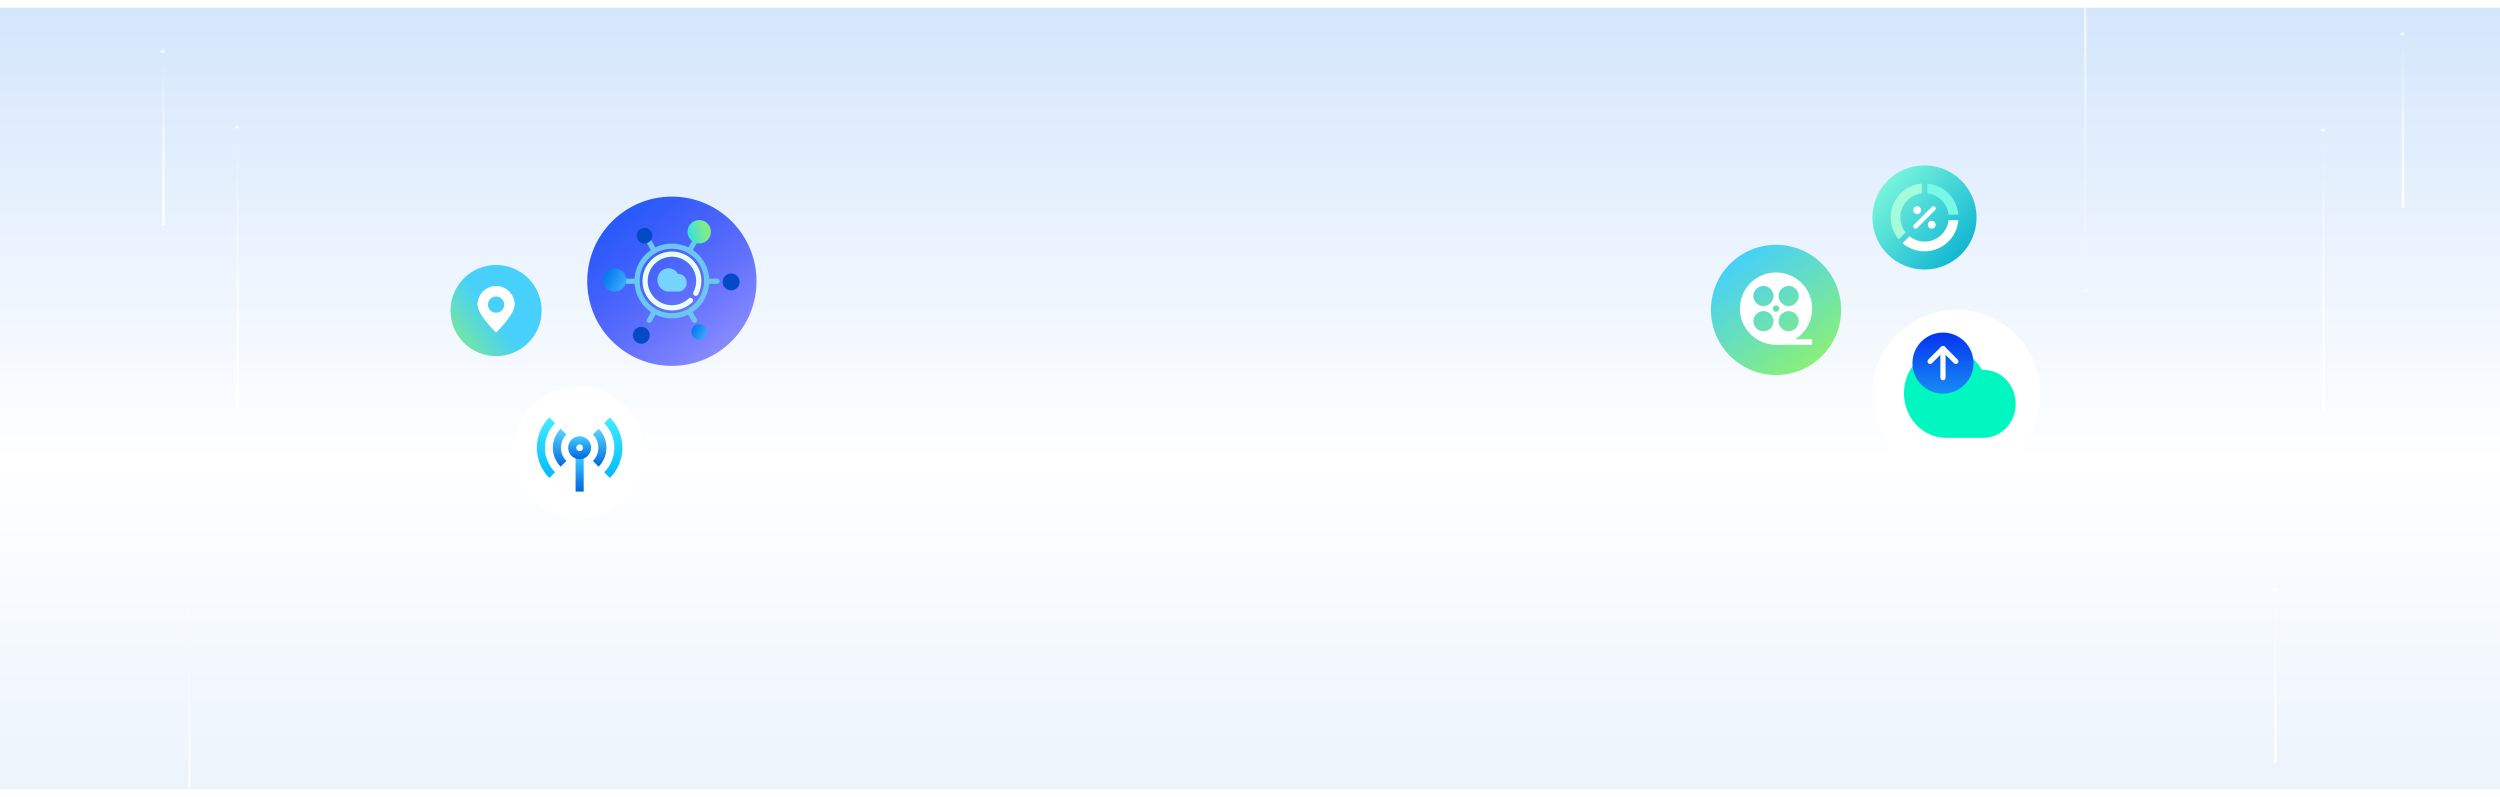 <svg className=""  viewBox="0 0 1920 612" fill="none" xmlns="http://www.w3.org/2000/svg">
<path d="M1920 6H0V606H1920V6Z" fill="url(#paint0_linear_58_2)"/>
<path d="M1920 6H0V606H1920V6Z" fill="url(#paint1_linear_58_2)"/>
<g filter="url(#filter0_d_58_2)">
<path d="M181.5 104.5V314.5H183.5V104.5H181.5Z" fill="url(#paint2_linear_58_2)"/>
</g>
<g filter="url(#filter1_d_58_2)">
<path d="M180.5 95.5V98.5H183.5V95.5H180.5Z" fill="url(#paint3_linear_58_2)"/>
</g>
<g filter="url(#filter2_d_58_2)">
<path d="M1783.5 106.717V316.717H1785.5V106.717H1783.5Z" fill="url(#paint4_linear_58_2)"/>
</g>
<g filter="url(#filter3_d_58_2)">
<path d="M1782.5 97.717V100.717H1785.5V97.717H1782.5Z" fill="url(#paint5_linear_58_2)"/>
</g>
<g opacity="0.62">
<g filter="url(#filter4_d_58_2)">
<path d="M1602.5 216V6H1600.5V216H1602.5Z" fill="url(#paint6_linear_58_2)"/>
</g>
<g filter="url(#filter5_d_58_2)">
<path d="M1603.5 225V222H1600.5V225H1603.5Z" fill="url(#paint7_linear_58_2)"/>
</g>
</g>
<g filter="url(#filter6_d_58_2)">
<path d="M124.5 46.504L124.5 173.221H126.5L126.5 46.504H124.5Z" fill="url(#paint8_linear_58_2)"/>
</g>
<g filter="url(#filter7_d_58_2)">
<path d="M123.5 37.5V40.5H126.5V37.5H123.5Z" fill="url(#paint9_linear_58_2)"/>
</g>
<g filter="url(#filter8_d_58_2)">
<path d="M1746.5 459.504V586.221H1748.5V459.504H1746.5Z" fill="url(#paint10_linear_58_2)"/>
</g>
<g filter="url(#filter9_d_58_2)">
<path d="M1745.5 450.5V453.5H1748.5V450.5H1745.5Z" fill="url(#paint11_linear_58_2)"/>
</g>
<g opacity="0.75">
<g filter="url(#filter10_d_58_2)">
<path d="M144.5 479.287V606.004H146.5V479.287H144.5Z" fill="url(#paint12_linear_58_2)"/>
</g>
<g filter="url(#filter11_d_58_2)">
<path d="M143.5 470.283V473.283H146.5V470.283H143.5Z" fill="url(#paint13_linear_58_2)"/>
</g>
</g>
<g filter="url(#filter12_d_58_2)">
<path d="M1844.5 33.004V159.721H1846.5V33.004H1844.5Z" fill="url(#paint14_linear_58_2)"/>
</g>
<g filter="url(#filter13_d_58_2)">
<path d="M1843.5 24V27H1846.5V24H1843.5Z" fill="url(#paint15_linear_58_2)"/>
</g>
<path d="M415.988 238.5C415.988 219.17 400.318 203.5 380.988 203.5C361.658 203.5 345.988 219.17 345.988 238.5C345.988 257.83 361.658 273.5 380.988 273.5C400.318 273.5 415.988 257.83 415.988 238.5Z" fill="url(#paint16_linear_58_2)"/>
<mask id="mask0_58_2" style="mask-type:luminance" maskUnits="userSpaceOnUse" x="345" y="202" width="71" height="71">
<path d="M416 202.5H345.988V272.512H416V202.5Z" fill="white"/>
</mask>
<g mask="url(#mask0_58_2)">
<path d="M380.994 219.666C379.118 219.666 377.259 220.035 375.526 220.753C373.792 221.471 372.217 222.524 370.89 223.851C369.563 225.178 368.511 226.753 367.792 228.487C367.074 230.22 366.705 232.079 366.705 233.955C366.705 241.847 380.994 255.346 380.994 255.346C380.994 255.346 395.283 241.846 395.283 233.955C395.283 232.079 394.914 230.22 394.196 228.487C393.478 226.753 392.425 225.178 391.098 223.851C389.771 222.524 388.196 221.471 386.462 220.753C384.729 220.035 382.871 219.666 380.994 219.666ZM380.994 240.194C379.76 240.194 378.554 239.828 377.528 239.143C376.502 238.457 375.702 237.483 375.23 236.343C374.758 235.203 374.634 233.948 374.875 232.738C375.116 231.528 375.71 230.416 376.582 229.543C377.455 228.671 378.567 228.077 379.777 227.836C380.987 227.595 382.242 227.719 383.382 228.191C384.522 228.663 385.496 229.463 386.182 230.489C386.867 231.515 387.233 232.721 387.233 233.955C387.233 235.61 386.576 237.197 385.406 238.367C384.236 239.537 382.649 240.194 380.994 240.194Z" fill="white"/>
</g>
<path d="M581 216C581 180.101 551.899 151 516 151C480.101 151 451 180.101 451 216C451 251.899 480.101 281 516 281C551.899 281 581 251.899 581 216Z" fill="url(#paint17_linear_58_2)"/>
<path d="M520.917 210.293C520.817 210.293 520.717 210.293 520.617 210.301C519.897 209.01 518.849 207.932 517.578 207.177C516.308 206.421 514.86 206.015 513.382 206C511.067 206.069 508.875 207.054 507.285 208.738C505.696 210.422 504.84 212.667 504.905 214.982C504.84 217.297 505.696 219.542 507.285 221.226C508.875 222.91 511.067 223.895 513.382 223.964H520.917C522.678 223.912 524.347 223.162 525.557 221.881C526.767 220.599 527.418 218.89 527.369 217.128C527.418 215.366 526.767 213.657 525.557 212.375C524.347 211.094 522.678 210.344 520.917 210.292" fill="#75D5FF"/>
<path d="M515.999 242.531C530.765 242.531 542.736 230.56 542.736 215.794C542.736 201.027 530.765 189.057 515.999 189.057C501.232 189.057 489.262 201.027 489.262 215.794C489.262 230.56 501.232 242.531 515.999 242.531Z" stroke="#6BC7EF" stroke-width="4" stroke-linecap="round" stroke-linejoin="round"/>
<path d="M530.249 230.747C526.499 234.31 521.547 236.334 516.375 236.417C511.203 236.501 506.188 234.638 502.325 231.198C498.462 227.758 496.033 222.992 495.518 217.845C495.004 212.698 496.442 207.545 499.548 203.409C502.655 199.272 507.201 196.454 512.288 195.513C517.374 194.571 522.629 195.575 527.009 198.326C531.39 201.076 534.578 205.372 535.94 210.362C537.302 215.352 536.74 220.672 534.364 225.267" stroke="#E8FFF1" stroke-width="4" stroke-linecap="round" stroke-linejoin="round"/>
<path d="M502.527 192.667L498.652 185.955" stroke="#6BC7EF" stroke-width="4" stroke-linecap="round" stroke-linejoin="round"/>
<path d="M529.471 239.334L533.346 246.046" stroke="#6BC7EF" stroke-width="4" stroke-linecap="round" stroke-linejoin="round"/>
<path d="M489.055 216H481.305" stroke="#6BC7EF" stroke-width="4" stroke-linecap="round" stroke-linejoin="round"/>
<path d="M542.943 216H550.693" stroke="#6BC7EF" stroke-width="4" stroke-linecap="round" stroke-linejoin="round"/>
<path d="M502.527 239.334L498.652 246.046" stroke="#6BC7EF" stroke-width="4" stroke-linecap="round" stroke-linejoin="round"/>
<path d="M529.471 192.667L533.346 185.955" stroke="#6BC7EF" stroke-width="4" stroke-linecap="round" stroke-linejoin="round"/>
<path d="M561.5 223C565.09 223 568 220.09 568 216.5C568 212.91 565.09 210 561.5 210C557.91 210 555 212.91 555 216.5C555 220.09 557.91 223 561.5 223Z" fill="#024AC6"/>
<path d="M492.5 264C496.09 264 499 261.09 499 257.5C499 253.91 496.09 251 492.5 251C488.91 251 486 253.91 486 257.5C486 261.09 488.91 264 492.5 264Z" fill="#024AC6"/>
<path d="M472 224C476.971 224 481 219.971 481 215C481 210.029 476.971 206 472 206C467.029 206 463 210.029 463 215C463 219.971 467.029 224 472 224Z" fill="url(#paint18_linear_58_2)"/>
<path d="M495 187C498.314 187 501 184.314 501 181C501 177.686 498.314 175 495 175C491.686 175 489 177.686 489 181C489 184.314 491.686 187 495 187Z" fill="#024AC6"/>
<path d="M537 261C540.314 261 543 258.314 543 255C543 251.686 540.314 249 537 249C533.686 249 531 251.686 531 255C531 258.314 533.686 261 537 261Z" fill="url(#paint19_linear_58_2)"/>
<path d="M537 187C541.971 187 546 182.971 546 178C546 173.029 541.971 169 537 169C532.029 169 528 173.029 528 178C528 182.971 532.029 187 537 187Z" fill="url(#paint20_linear_58_2)"/>
<g filter="url(#filter14_d_58_2)">
<path d="M494.998 347.5C494.998 319.61 472.388 297 444.498 297C416.608 297 393.998 319.61 393.998 347.5C393.998 375.39 416.608 398 444.498 398C472.388 398 494.998 375.39 494.998 347.5Z" fill="white"/>
</g>
<path d="M448.27 350.068H442.047V377.543H448.27V350.068Z" fill="url(#paint21_linear_58_2)"/>
<path d="M445.16 352.661C443.417 352.662 441.712 352.145 440.263 351.177C438.813 350.209 437.683 348.832 437.016 347.222C436.349 345.612 436.174 343.84 436.514 342.13C436.854 340.42 437.693 338.85 438.925 337.617C440.158 336.384 441.728 335.545 443.438 335.205C445.147 334.864 446.919 335.039 448.53 335.706C450.14 336.373 451.517 337.502 452.485 338.952C453.454 340.401 453.971 342.105 453.971 343.848C453.968 346.185 453.039 348.425 451.387 350.077C449.734 351.729 447.494 352.659 445.158 352.661M445.158 341.261C444.645 341.261 444.144 341.413 443.719 341.698C443.293 341.983 442.961 342.388 442.765 342.861C442.569 343.335 442.518 343.856 442.618 344.358C442.718 344.861 442.965 345.322 443.327 345.685C443.689 346.047 444.151 346.294 444.654 346.393C445.156 346.493 445.677 346.442 446.15 346.246C446.624 346.05 447.028 345.718 447.313 345.292C447.598 344.865 447.75 344.365 447.75 343.852C447.75 343.165 447.478 342.505 446.992 342.018C446.506 341.531 445.847 341.257 445.16 341.256" fill="url(#paint22_linear_58_2)"/>
<path d="M459.721 358.412L455.321 354.012C456.656 352.677 457.715 351.092 458.438 349.348C459.16 347.604 459.532 345.735 459.532 343.847C459.532 341.959 459.16 340.089 458.438 338.345C457.715 336.601 456.656 335.016 455.321 333.681L459.721 329.281C461.634 331.194 463.152 333.464 464.187 335.963C465.223 338.462 465.755 341.141 465.755 343.846C465.755 346.551 465.223 349.229 464.187 351.728C463.152 354.227 461.634 356.498 459.721 358.41" fill="url(#paint23_linear_58_2)"/>
<path d="M430.595 358.412C426.738 354.546 424.572 349.308 424.572 343.848C424.572 338.387 426.738 333.149 430.595 329.283L434.995 333.683C432.303 336.381 430.791 340.037 430.791 343.849C430.791 347.66 432.303 351.316 434.995 354.014L430.595 358.412Z" fill="url(#paint24_linear_58_2)"/>
<path d="M468.402 367.088L464.002 362.688C468.992 357.686 471.794 350.91 471.794 343.845C471.794 336.78 468.992 330.003 464.002 325.002L468.402 320.602C474.556 326.77 478.013 335.129 478.013 343.843C478.013 352.557 474.556 360.915 468.402 367.084" fill="url(#paint25_linear_58_2)"/>
<path d="M421.917 367.087C418.865 364.036 416.444 360.412 414.792 356.425C413.14 352.437 412.289 348.163 412.289 343.847C412.289 339.53 413.139 335.256 414.791 331.268C416.443 327.281 418.864 323.657 421.916 320.605L426.316 325.005C423.842 327.48 421.879 330.418 420.54 333.651C419.201 336.884 418.511 340.349 418.511 343.848C418.511 347.348 419.201 350.813 420.54 354.046C421.879 357.279 423.842 360.217 426.316 362.691L421.917 367.087Z" fill="url(#paint26_linear_58_2)"/>
<path d="M1414 238C1414 210.386 1391.61 188 1364 188C1336.39 188 1314 210.386 1314 238C1314 265.614 1336.39 288 1364 288C1391.61 288 1414 265.614 1414 238Z" fill="url(#paint27_linear_58_2)"/>
<path d="M1391.75 237.001C1391.75 231.577 1390.16 226.272 1387.18 221.742C1384.2 217.212 1379.95 213.654 1374.97 211.51C1369.99 209.365 1364.49 208.727 1359.15 209.675C1353.81 210.623 1348.86 213.115 1344.92 216.842C1340.99 220.57 1338.22 225.371 1336.98 230.651C1335.74 235.93 1336.08 241.458 1337.94 246.55C1339.81 251.643 1343.13 256.076 1347.49 259.303C1351.85 262.53 1357.06 264.409 1362.47 264.708V264.75H1391.75V260.574H1378.62C1382.63 258.086 1385.95 254.615 1388.24 250.49C1390.54 246.365 1391.75 241.722 1391.75 237.001ZM1368.21 221.868C1369.48 220.605 1371.14 219.819 1372.92 219.644C1374.69 219.469 1376.48 219.916 1377.96 220.909C1379.45 221.901 1380.54 223.378 1381.06 225.087C1381.58 226.797 1381.49 228.633 1380.81 230.283C1380.12 231.933 1378.89 233.296 1377.31 234.138C1375.74 234.98 1373.92 235.249 1372.17 234.901C1370.41 234.552 1368.84 233.607 1367.7 232.226C1366.57 230.845 1365.95 229.114 1365.95 227.328C1365.95 226.313 1366.15 225.308 1366.54 224.371C1366.92 223.434 1367.49 222.583 1368.21 221.868ZM1348.87 221.868C1350.13 220.604 1351.79 219.817 1353.57 219.642C1355.35 219.466 1357.14 219.913 1358.62 220.905C1360.11 221.898 1361.2 223.375 1361.72 225.085C1362.24 226.795 1362.15 228.632 1361.47 230.284C1360.78 231.935 1359.55 233.298 1357.97 234.14C1356.4 234.983 1354.58 235.253 1352.82 234.904C1351.07 234.555 1349.49 233.61 1348.36 232.228C1347.23 230.847 1346.61 229.115 1346.61 227.328C1346.6 226.314 1346.8 225.309 1347.19 224.371C1347.58 223.434 1348.15 222.583 1348.87 221.868ZM1359.79 252.135C1358.71 253.215 1357.33 253.95 1355.84 254.248C1354.34 254.546 1352.78 254.393 1351.37 253.809C1349.96 253.224 1348.76 252.234 1347.91 250.965C1347.06 249.695 1346.61 248.202 1346.61 246.674C1346.61 245.147 1347.06 243.654 1347.91 242.384C1348.76 241.115 1349.96 240.125 1351.37 239.54C1352.78 238.956 1354.34 238.803 1355.84 239.101C1357.33 239.399 1358.71 240.134 1359.79 241.214C1360.51 241.927 1361.09 242.778 1361.48 243.715C1361.87 244.652 1362.07 245.658 1362.07 246.674C1362.07 247.691 1361.87 248.697 1361.48 249.634C1361.09 250.571 1360.51 251.421 1359.79 252.135ZM1364 239.483C1363.51 239.483 1363.03 239.337 1362.62 239.064C1362.21 238.791 1361.9 238.404 1361.71 237.95C1361.52 237.497 1361.47 236.998 1361.57 236.516C1361.66 236.035 1361.9 235.593 1362.25 235.246C1362.59 234.899 1363.04 234.662 1363.52 234.567C1364 234.471 1364.5 234.52 1364.95 234.708C1365.41 234.896 1365.79 235.214 1366.07 235.622C1366.34 236.03 1366.48 236.51 1366.48 237.001C1366.48 237.659 1366.22 238.291 1365.76 238.756C1365.29 239.222 1364.66 239.483 1364 239.483ZM1368.21 252.135C1366.95 250.872 1366.16 249.209 1365.99 247.431C1365.81 245.653 1366.26 243.87 1367.25 242.384C1368.25 240.899 1369.72 239.804 1371.43 239.285C1373.14 238.767 1374.98 238.857 1376.63 239.541C1378.28 240.225 1379.64 241.46 1380.49 243.035C1381.33 244.611 1381.6 246.43 1381.25 248.182C1380.9 249.934 1379.95 251.511 1378.57 252.644C1377.19 253.778 1375.46 254.397 1373.67 254.397C1371.63 254.396 1369.66 253.582 1368.21 252.135Z" fill="white"/>
<path d="M1518 167C1518 144.909 1500.09 127 1478 127C1455.91 127 1438 144.909 1438 167C1438 189.091 1455.91 207 1478 207C1500.09 207 1518 189.091 1518 167Z" fill="url(#paint28_linear_58_2)"/>
<path d="M1480.14 148.471C1484.32 148.951 1488.22 150.832 1491.19 153.808C1494.17 156.784 1496.05 160.68 1496.53 164.861H1504C1503.5 158.701 1500.82 152.921 1496.45 148.551C1492.08 144.181 1486.3 141.505 1480.14 141V148.471Z" fill="#78F8E6"/>
<path d="M1463.5 178.537C1461.43 175.94 1460.09 172.835 1459.62 169.544C1459.16 166.254 1459.58 162.899 1460.85 159.828C1462.12 156.758 1464.2 154.085 1466.85 152.087C1469.51 150.089 1472.65 148.84 1475.95 148.47V141C1471.17 141.381 1466.59 143.075 1462.71 145.895C1458.84 148.715 1455.81 152.552 1453.98 156.981C1452.15 161.411 1451.57 166.262 1452.32 170.998C1453.07 175.734 1455.11 180.171 1458.22 183.819L1463.5 178.537Z" fill="#A5FCDB"/>
<path d="M1496.53 169.047C1496.16 172.349 1494.91 175.491 1492.91 178.146C1490.91 180.801 1488.24 182.872 1485.17 184.143C1482.1 185.415 1478.75 185.839 1475.46 185.374C1472.17 184.908 1469.06 183.569 1466.46 181.496L1461.18 186.779C1464.83 189.89 1469.27 191.932 1474 192.681C1478.74 193.429 1483.59 192.854 1488.02 191.02C1492.45 189.185 1496.29 186.162 1499.11 182.285C1501.93 178.408 1503.62 173.826 1504 169.047H1496.53Z" fill="white"/>
<path d="M1486.14 158.861C1486.31 159.023 1486.43 159.215 1486.52 159.426C1486.61 159.638 1486.65 159.865 1486.65 160.094C1486.65 160.323 1486.61 160.55 1486.52 160.761C1486.43 160.973 1486.31 161.165 1486.14 161.327L1472.33 175.143C1472 175.47 1471.56 175.653 1471.09 175.653C1470.63 175.653 1470.19 175.469 1469.86 175.142C1469.53 174.815 1469.35 174.371 1469.35 173.909C1469.35 173.446 1469.53 173.003 1469.86 172.676L1483.67 158.861C1483.84 158.699 1484.03 158.57 1484.24 158.482C1484.45 158.395 1484.68 158.35 1484.91 158.35C1485.14 158.35 1485.36 158.395 1485.57 158.482C1485.79 158.57 1485.98 158.699 1486.14 158.861" fill="white"/>
<path d="M1474.55 159.271C1474.12 158.848 1473.58 158.56 1473 158.443C1472.41 158.326 1471.8 158.386 1471.25 158.615C1470.7 158.844 1470.23 159.231 1469.89 159.729C1469.56 160.226 1469.38 160.811 1469.38 161.409C1469.38 162.007 1469.56 162.592 1469.89 163.089C1470.23 163.586 1470.7 163.974 1471.25 164.203C1471.8 164.432 1472.41 164.491 1473 164.375C1473.58 164.258 1474.12 163.97 1474.55 163.547C1475.11 162.98 1475.43 162.211 1475.43 161.409C1475.43 160.607 1475.11 159.838 1474.55 159.271Z" fill="white"/>
<path d="M1485.73 170.453C1485.31 170.031 1484.77 169.743 1484.18 169.626C1483.6 169.51 1482.99 169.57 1482.44 169.799C1481.88 170.027 1481.41 170.415 1481.08 170.912C1480.75 171.409 1480.57 171.994 1480.57 172.591C1480.57 173.189 1480.75 173.774 1481.08 174.271C1481.41 174.768 1481.88 175.155 1482.44 175.384C1482.99 175.613 1483.6 175.673 1484.18 175.556C1484.77 175.44 1485.31 175.152 1485.73 174.729C1486.3 174.162 1486.61 173.393 1486.61 172.591C1486.61 171.789 1486.3 171.02 1485.73 170.453Z" fill="white"/>
<g filter="url(#filter15_d_58_2)">
<path d="M1567 302.5C1567 266.878 1538.12 238 1502.5 238C1466.87 238 1438 266.878 1438 302.5C1438 338.122 1466.87 367 1502.5 367C1538.12 367 1567 338.122 1567 302.5Z" fill="white"/>
</g>
<path d="M1523.39 284.078C1523 284.078 1522.62 284.091 1522.24 284.109C1516.56 274.263 1506.31 267.691 1494.62 267.691C1476.75 267.691 1462.26 283.045 1462.26 301.982C1462.26 320.919 1476.75 336.273 1494.62 336.273H1523.39C1536.99 336.273 1548.02 324.589 1548.02 310.173C1548.02 295.757 1536.99 284.073 1523.39 284.073" fill="#00F7C0"/>
<path d="M1492.2 302.31C1505.15 302.31 1515.65 291.812 1515.65 278.861C1515.65 265.911 1505.15 255.412 1492.2 255.412C1479.25 255.412 1468.75 265.911 1468.75 278.861C1468.75 291.812 1479.25 302.31 1492.2 302.31Z" fill="url(#paint29_linear_58_2)"/>
<path d="M1482.34 277.555L1492.2 267.691" stroke="white" stroke-width="4" stroke-linecap="round"/>
<path d="M1502.07 277.555L1492.2 267.691" stroke="white" stroke-width="4" stroke-linecap="round"/>
<path d="M1492.2 290.021V270.58" stroke="white" stroke-width="4" stroke-linecap="round"/>
<defs>
<filter id="filter0_d_58_2" x="175.5" y="98.5" width="14" height="222" filterUnits="userSpaceOnUse" color-interpolation-filters="sRGB">
<feFlood flood-opacity="0" result="BackgroundImageFix"/>
<feColorMatrix in="SourceAlpha" type="matrix" values="0 0 0 0 0 0 0 0 0 0 0 0 0 0 0 0 0 0 127 0" result="hardAlpha"/>
<feOffset/>
<feGaussianBlur stdDeviation="3"/>
<feColorMatrix type="matrix" values="0 0 0 0 1 0 0 0 0 1 0 0 0 0 1 0 0 0 1 0"/>
<feBlend mode="normal" in2="BackgroundImageFix" result="effect1_dropShadow_58_2"/>
<feBlend mode="normal" in="SourceGraphic" in2="effect1_dropShadow_58_2" result="shape"/>
</filter>
<filter id="filter1_d_58_2" x="160.5" y="75.5" width="43" height="43" filterUnits="userSpaceOnUse" color-interpolation-filters="sRGB">
<feFlood flood-opacity="0" result="BackgroundImageFix"/>
<feColorMatrix in="SourceAlpha" type="matrix" values="0 0 0 0 0 0 0 0 0 0 0 0 0 0 0 0 0 0 127 0" result="hardAlpha"/>
<feOffset/>
<feGaussianBlur stdDeviation="10"/>
<feColorMatrix type="matrix" values="0 0 0 0 1 0 0 0 0 1 0 0 0 0 1 0 0 0 1 0"/>
<feBlend mode="normal" in2="BackgroundImageFix" result="effect1_dropShadow_58_2"/>
<feBlend mode="normal" in="SourceGraphic" in2="effect1_dropShadow_58_2" result="shape"/>
</filter>
<filter id="filter2_d_58_2" x="1777.5" y="100.717" width="14" height="222" filterUnits="userSpaceOnUse" color-interpolation-filters="sRGB">
<feFlood flood-opacity="0" result="BackgroundImageFix"/>
<feColorMatrix in="SourceAlpha" type="matrix" values="0 0 0 0 0 0 0 0 0 0 0 0 0 0 0 0 0 0 127 0" result="hardAlpha"/>
<feOffset/>
<feGaussianBlur stdDeviation="3"/>
<feColorMatrix type="matrix" values="0 0 0 0 1 0 0 0 0 1 0 0 0 0 1 0 0 0 1 0"/>
<feBlend mode="normal" in2="BackgroundImageFix" result="effect1_dropShadow_58_2"/>
<feBlend mode="normal" in="SourceGraphic" in2="effect1_dropShadow_58_2" result="shape"/>
</filter>
<filter id="filter3_d_58_2" x="1762.5" y="77.717" width="43" height="43" filterUnits="userSpaceOnUse" color-interpolation-filters="sRGB">
<feFlood flood-opacity="0" result="BackgroundImageFix"/>
<feColorMatrix in="SourceAlpha" type="matrix" values="0 0 0 0 0 0 0 0 0 0 0 0 0 0 0 0 0 0 127 0" result="hardAlpha"/>
<feOffset/>
<feGaussianBlur stdDeviation="10"/>
<feColorMatrix type="matrix" values="0 0 0 0 1 0 0 0 0 1 0 0 0 0 1 0 0 0 1 0"/>
<feBlend mode="normal" in2="BackgroundImageFix" result="effect1_dropShadow_58_2"/>
<feBlend mode="normal" in="SourceGraphic" in2="effect1_dropShadow_58_2" result="shape"/>
</filter>
<filter id="filter4_d_58_2" x="1594.5" y="0" width="14" height="222" filterUnits="userSpaceOnUse" color-interpolation-filters="sRGB">
<feFlood flood-opacity="0" result="BackgroundImageFix"/>
<feColorMatrix in="SourceAlpha" type="matrix" values="0 0 0 0 0 0 0 0 0 0 0 0 0 0 0 0 0 0 127 0" result="hardAlpha"/>
<feOffset/>
<feGaussianBlur stdDeviation="3"/>
<feColorMatrix type="matrix" values="0 0 0 0 1 0 0 0 0 1 0 0 0 0 1 0 0 0 1 0"/>
<feBlend mode="normal" in2="BackgroundImageFix" result="effect1_dropShadow_58_2"/>
<feBlend mode="normal" in="SourceGraphic" in2="effect1_dropShadow_58_2" result="shape"/>
</filter>
<filter id="filter5_d_58_2" x="1580.5" y="202" width="43" height="43" filterUnits="userSpaceOnUse" color-interpolation-filters="sRGB">
<feFlood flood-opacity="0" result="BackgroundImageFix"/>
<feColorMatrix in="SourceAlpha" type="matrix" values="0 0 0 0 0 0 0 0 0 0 0 0 0 0 0 0 0 0 127 0" result="hardAlpha"/>
<feOffset/>
<feGaussianBlur stdDeviation="10"/>
<feColorMatrix type="matrix" values="0 0 0 0 1 0 0 0 0 1 0 0 0 0 1 0 0 0 1 0"/>
<feBlend mode="normal" in2="BackgroundImageFix" result="effect1_dropShadow_58_2"/>
<feBlend mode="normal" in="SourceGraphic" in2="effect1_dropShadow_58_2" result="shape"/>
</filter>
<filter id="filter6_d_58_2" x="118.5" y="40.504" width="14" height="138.717" filterUnits="userSpaceOnUse" color-interpolation-filters="sRGB">
<feFlood flood-opacity="0" result="BackgroundImageFix"/>
<feColorMatrix in="SourceAlpha" type="matrix" values="0 0 0 0 0 0 0 0 0 0 0 0 0 0 0 0 0 0 127 0" result="hardAlpha"/>
<feOffset/>
<feGaussianBlur stdDeviation="3"/>
<feColorMatrix type="matrix" values="0 0 0 0 1 0 0 0 0 1 0 0 0 0 1 0 0 0 1 0"/>
<feBlend mode="normal" in2="BackgroundImageFix" result="effect1_dropShadow_58_2"/>
<feBlend mode="normal" in="SourceGraphic" in2="effect1_dropShadow_58_2" result="shape"/>
</filter>
<filter id="filter7_d_58_2" x="103.5" y="17.5" width="43" height="43" filterUnits="userSpaceOnUse" color-interpolation-filters="sRGB">
<feFlood flood-opacity="0" result="BackgroundImageFix"/>
<feColorMatrix in="SourceAlpha" type="matrix" values="0 0 0 0 0 0 0 0 0 0 0 0 0 0 0 0 0 0 127 0" result="hardAlpha"/>
<feOffset/>
<feGaussianBlur stdDeviation="10"/>
<feColorMatrix type="matrix" values="0 0 0 0 1 0 0 0 0 1 0 0 0 0 1 0 0 0 1 0"/>
<feBlend mode="normal" in2="BackgroundImageFix" result="effect1_dropShadow_58_2"/>
<feBlend mode="normal" in="SourceGraphic" in2="effect1_dropShadow_58_2" result="shape"/>
</filter>
<filter id="filter8_d_58_2" x="1740.5" y="453.504" width="14" height="138.717" filterUnits="userSpaceOnUse" color-interpolation-filters="sRGB">
<feFlood flood-opacity="0" result="BackgroundImageFix"/>
<feColorMatrix in="SourceAlpha" type="matrix" values="0 0 0 0 0 0 0 0 0 0 0 0 0 0 0 0 0 0 127 0" result="hardAlpha"/>
<feOffset/>
<feGaussianBlur stdDeviation="3"/>
<feColorMatrix type="matrix" values="0 0 0 0 1 0 0 0 0 1 0 0 0 0 1 0 0 0 1 0"/>
<feBlend mode="normal" in2="BackgroundImageFix" result="effect1_dropShadow_58_2"/>
<feBlend mode="normal" in="SourceGraphic" in2="effect1_dropShadow_58_2" result="shape"/>
</filter>
<filter id="filter9_d_58_2" x="1725.5" y="430.5" width="43" height="43" filterUnits="userSpaceOnUse" color-interpolation-filters="sRGB">
<feFlood flood-opacity="0" result="BackgroundImageFix"/>
<feColorMatrix in="SourceAlpha" type="matrix" values="0 0 0 0 0 0 0 0 0 0 0 0 0 0 0 0 0 0 127 0" result="hardAlpha"/>
<feOffset/>
<feGaussianBlur stdDeviation="10"/>
<feColorMatrix type="matrix" values="0 0 0 0 1 0 0 0 0 1 0 0 0 0 1 0 0 0 1 0"/>
<feBlend mode="normal" in2="BackgroundImageFix" result="effect1_dropShadow_58_2"/>
<feBlend mode="normal" in="SourceGraphic" in2="effect1_dropShadow_58_2" result="shape"/>
</filter>
<filter id="filter10_d_58_2" x="138.5" y="473.287" width="14" height="138.717" filterUnits="userSpaceOnUse" color-interpolation-filters="sRGB">
<feFlood flood-opacity="0" result="BackgroundImageFix"/>
<feColorMatrix in="SourceAlpha" type="matrix" values="0 0 0 0 0 0 0 0 0 0 0 0 0 0 0 0 0 0 127 0" result="hardAlpha"/>
<feOffset/>
<feGaussianBlur stdDeviation="3"/>
<feColorMatrix type="matrix" values="0 0 0 0 1 0 0 0 0 1 0 0 0 0 1 0 0 0 1 0"/>
<feBlend mode="normal" in2="BackgroundImageFix" result="effect1_dropShadow_58_2"/>
<feBlend mode="normal" in="SourceGraphic" in2="effect1_dropShadow_58_2" result="shape"/>
</filter>
<filter id="filter11_d_58_2" x="123.5" y="450.283" width="43" height="43" filterUnits="userSpaceOnUse" color-interpolation-filters="sRGB">
<feFlood flood-opacity="0" result="BackgroundImageFix"/>
<feColorMatrix in="SourceAlpha" type="matrix" values="0 0 0 0 0 0 0 0 0 0 0 0 0 0 0 0 0 0 127 0" result="hardAlpha"/>
<feOffset/>
<feGaussianBlur stdDeviation="10"/>
<feColorMatrix type="matrix" values="0 0 0 0 1 0 0 0 0 1 0 0 0 0 1 0 0 0 1 0"/>
<feBlend mode="normal" in2="BackgroundImageFix" result="effect1_dropShadow_58_2"/>
<feBlend mode="normal" in="SourceGraphic" in2="effect1_dropShadow_58_2" result="shape"/>
</filter>
<filter id="filter12_d_58_2" x="1838.5" y="27.004" width="14" height="138.717" filterUnits="userSpaceOnUse" color-interpolation-filters="sRGB">
<feFlood flood-opacity="0" result="BackgroundImageFix"/>
<feColorMatrix in="SourceAlpha" type="matrix" values="0 0 0 0 0 0 0 0 0 0 0 0 0 0 0 0 0 0 127 0" result="hardAlpha"/>
<feOffset/>
<feGaussianBlur stdDeviation="3"/>
<feColorMatrix type="matrix" values="0 0 0 0 1 0 0 0 0 1 0 0 0 0 1 0 0 0 1 0"/>
<feBlend mode="normal" in2="BackgroundImageFix" result="effect1_dropShadow_58_2"/>
<feBlend mode="normal" in="SourceGraphic" in2="effect1_dropShadow_58_2" result="shape"/>
</filter>
<filter id="filter13_d_58_2" x="1823.5" y="4" width="43" height="43" filterUnits="userSpaceOnUse" color-interpolation-filters="sRGB">
<feFlood flood-opacity="0" result="BackgroundImageFix"/>
<feColorMatrix in="SourceAlpha" type="matrix" values="0 0 0 0 0 0 0 0 0 0 0 0 0 0 0 0 0 0 127 0" result="hardAlpha"/>
<feOffset/>
<feGaussianBlur stdDeviation="10"/>
<feColorMatrix type="matrix" values="0 0 0 0 1 0 0 0 0 1 0 0 0 0 1 0 0 0 1 0"/>
<feBlend mode="normal" in2="BackgroundImageFix" result="effect1_dropShadow_58_2"/>
<feBlend mode="normal" in="SourceGraphic" in2="effect1_dropShadow_58_2" result="shape"/>
</filter>
<filter id="filter14_d_58_2" x="373.998" y="277" width="141" height="141" filterUnits="userSpaceOnUse" color-interpolation-filters="sRGB">
<feFlood flood-opacity="0" result="BackgroundImageFix"/>
<feColorMatrix in="SourceAlpha" type="matrix" values="0 0 0 0 0 0 0 0 0 0 0 0 0 0 0 0 0 0 127 0" result="hardAlpha"/>
<feOffset/>
<feGaussianBlur stdDeviation="10"/>
<feColorMatrix type="matrix" values="0 0 0 0 0.8 0 0 0 0 0.894 0 0 0 0 0.973 0 0 0 0.702 0"/>
<feBlend mode="normal" in2="BackgroundImageFix" result="effect1_dropShadow_58_2"/>
<feBlend mode="normal" in="SourceGraphic" in2="effect1_dropShadow_58_2" result="shape"/>
</filter>
<filter id="filter15_d_58_2" x="1418" y="218" width="169" height="169" filterUnits="userSpaceOnUse" color-interpolation-filters="sRGB">
<feFlood flood-opacity="0" result="BackgroundImageFix"/>
<feColorMatrix in="SourceAlpha" type="matrix" values="0 0 0 0 0 0 0 0 0 0 0 0 0 0 0 0 0 0 127 0" result="hardAlpha"/>
<feOffset/>
<feGaussianBlur stdDeviation="10"/>
<feColorMatrix type="matrix" values="0 0 0 0 0.604 0 0 0 0 0.737 0 0 0 0 0.851 0 0 0 0.702 0"/>
<feBlend mode="normal" in2="BackgroundImageFix" result="effect1_dropShadow_58_2"/>
<feBlend mode="normal" in="SourceGraphic" in2="effect1_dropShadow_58_2" result="shape"/>
</filter>
<linearGradient id="paint0_linear_58_2" x1="840.96" y1="144.6" x2="840.585" y2="636.603" gradientUnits="userSpaceOnUse">
<stop stop-color="#E7F0FB"/>
<stop offset="0.674" stop-color="white"/>
<stop offset="1" stop-color="#E9F2FC"/>
</linearGradient>
<linearGradient id="paint1_linear_58_2" x1="837.12" y1="6" x2="837.12" y2="636.6" gradientUnits="userSpaceOnUse">
<stop stop-color="#D4E6FC"/>
<stop offset="0.553" stop-color="white"/>
<stop offset="1" stop-color="#E9F2FC"/>
</linearGradient>
<linearGradient id="paint2_linear_58_2" x1="183.5" y1="105.55" x2="183.5" y2="312.61" gradientUnits="userSpaceOnUse">
<stop stop-color="white" stop-opacity="0"/>
<stop offset="1" stop-color="white"/>
</linearGradient>
<linearGradient id="paint3_linear_58_2" x1="183.5" y1="95.515" x2="183.5" y2="98.473" gradientUnits="userSpaceOnUse">
<stop stop-color="white" stop-opacity="0"/>
<stop offset="1" stop-color="white"/>
</linearGradient>
<linearGradient id="paint4_linear_58_2" x1="1785.5" y1="107.767" x2="1785.5" y2="314.827" gradientUnits="userSpaceOnUse">
<stop stop-color="white" stop-opacity="0"/>
<stop offset="1" stop-color="white"/>
</linearGradient>
<linearGradient id="paint5_linear_58_2" x1="1785.5" y1="97.732" x2="1785.5" y2="100.69" gradientUnits="userSpaceOnUse">
<stop stop-color="white" stop-opacity="0"/>
<stop offset="1" stop-color="white"/>
</linearGradient>
<linearGradient id="paint6_linear_58_2" x1="1600.5" y1="214.95" x2="1600.5" y2="7.89" gradientUnits="userSpaceOnUse">
<stop stop-color="white" stop-opacity="0"/>
<stop offset="1" stop-color="white"/>
</linearGradient>
<linearGradient id="paint7_linear_58_2" x1="1600.5" y1="224.985" x2="1600.5" y2="222.027" gradientUnits="userSpaceOnUse">
<stop stop-color="white" stop-opacity="0"/>
<stop offset="1" stop-color="white"/>
</linearGradient>
<linearGradient id="paint8_linear_58_2" x1="126.5" y1="47.137" x2="126.5" y2="172.08" gradientUnits="userSpaceOnUse">
<stop stop-color="white" stop-opacity="0"/>
<stop offset="1" stop-color="white"/>
</linearGradient>
<linearGradient id="paint9_linear_58_2" x1="126.5" y1="37.515" x2="126.5" y2="40.473" gradientUnits="userSpaceOnUse">
<stop stop-color="white" stop-opacity="0"/>
<stop offset="1" stop-color="white"/>
</linearGradient>
<linearGradient id="paint10_linear_58_2" x1="1748.5" y1="460.137" x2="1748.5" y2="585.08" gradientUnits="userSpaceOnUse">
<stop stop-color="white" stop-opacity="0"/>
<stop offset="1" stop-color="white"/>
</linearGradient>
<linearGradient id="paint11_linear_58_2" x1="1748.5" y1="450.515" x2="1748.5" y2="453.473" gradientUnits="userSpaceOnUse">
<stop stop-color="white" stop-opacity="0"/>
<stop offset="1" stop-color="white"/>
</linearGradient>
<linearGradient id="paint12_linear_58_2" x1="146.5" y1="479.92" x2="146.5" y2="604.863" gradientUnits="userSpaceOnUse">
<stop stop-color="white" stop-opacity="0"/>
<stop offset="1" stop-color="white"/>
</linearGradient>
<linearGradient id="paint13_linear_58_2" x1="146.5" y1="470.298" x2="146.5" y2="473.256" gradientUnits="userSpaceOnUse">
<stop stop-color="white" stop-opacity="0"/>
<stop offset="1" stop-color="white"/>
</linearGradient>
<linearGradient id="paint14_linear_58_2" x1="1844.5" y1="33.004" x2="1844.5" y2="158.58" gradientUnits="userSpaceOnUse">
<stop stop-color="white" stop-opacity="0"/>
<stop offset="1" stop-color="white"/>
</linearGradient>
<linearGradient id="paint15_linear_58_2" x1="1846.5" y1="24.015" x2="1846.5" y2="26.973" gradientUnits="userSpaceOnUse">
<stop stop-color="white" stop-opacity="0"/>
<stop offset="1" stop-color="white"/>
</linearGradient>
<linearGradient id="paint16_linear_58_2" x1="380.988" y1="243.33" x2="332.338" y2="280.15" gradientUnits="userSpaceOnUse">
<stop stop-color="#46D0FB"/>
<stop offset="1" stop-color="#99F65C"/>
</linearGradient>
<linearGradient id="paint17_linear_58_2" x1="467.9" y1="158.8" x2="561.37" y2="267.74" gradientUnits="userSpaceOnUse">
<stop stop-color="#2159F9"/>
<stop offset="1" stop-color="#0F0FFD" stop-opacity="0.459"/>
</linearGradient>
<linearGradient id="paint18_linear_58_2" x1="463" y1="215" x2="481" y2="224" gradientUnits="userSpaceOnUse">
<stop stop-color="#047AF1"/>
<stop offset="1" stop-color="#44B2FB"/>
</linearGradient>
<linearGradient id="paint19_linear_58_2" x1="531" y1="255" x2="543" y2="261" gradientUnits="userSpaceOnUse">
<stop stop-color="#047AF1"/>
<stop offset="1" stop-color="#44B2FB"/>
</linearGradient>
<linearGradient id="paint20_linear_58_2" x1="541.77" y1="178" x2="522.87" y2="182.284" gradientUnits="userSpaceOnUse">
<stop stop-color="#7FEA8E"/>
<stop offset="1" stop-color="#14DFFF"/>
</linearGradient>
<linearGradient id="paint21_linear_58_2" x1="445.158" y1="350.068" x2="445.158" y2="377.543" gradientUnits="userSpaceOnUse">
<stop stop-color="#45CCFF"/>
<stop offset="1" stop-color="#0066DE"/>
</linearGradient>
<linearGradient id="paint22_linear_58_2" x1="445.158" y1="335.035" x2="445.158" y2="352.661" gradientUnits="userSpaceOnUse">
<stop stop-color="#45CCFF"/>
<stop offset="1" stop-color="#0066DE"/>
</linearGradient>
<linearGradient id="paint23_linear_58_2" x1="460.538" y1="329.281" x2="460.538" y2="358.412" gradientUnits="userSpaceOnUse">
<stop stop-color="#58D7FF"/>
<stop offset="1" stop-color="#0469DE"/>
</linearGradient>
<linearGradient id="paint24_linear_58_2" x1="429.784" y1="329.283" x2="429.784" y2="358.412" gradientUnits="userSpaceOnUse">
<stop stop-color="#58D7FF"/>
<stop offset="1" stop-color="#0469DE"/>
</linearGradient>
<linearGradient id="paint25_linear_58_2" x1="471.007" y1="320.602" x2="471.007" y2="367.088" gradientUnits="userSpaceOnUse">
<stop stop-color="#45ECFF"/>
<stop offset="1" stop-color="#00BAFF"/>
</linearGradient>
<linearGradient id="paint26_linear_58_2" x1="419.303" y1="320.605" x2="419.303" y2="367.087" gradientUnits="userSpaceOnUse">
<stop stop-color="#45ECFF"/>
<stop offset="1" stop-color="#00BAFF"/>
</linearGradient>
<linearGradient id="paint27_linear_58_2" x1="1342" y1="192" x2="1414" y2="293" gradientUnits="userSpaceOnUse">
<stop stop-color="#46D0FB"/>
<stop offset="1" stop-color="#99F65C"/>
</linearGradient>
<linearGradient id="paint28_linear_58_2" x1="1444.16" y1="135.24" x2="1518" y2="202.04" gradientUnits="userSpaceOnUse">
<stop stop-color="#7FF9DC"/>
<stop offset="1" stop-color="#02ADD1"/>
</linearGradient>
<linearGradient id="paint29_linear_58_2" x1="1492.2" y1="255.412" x2="1492.2" y2="302.31" gradientUnits="userSpaceOnUse">
<stop stop-color="#0433F1"/>
<stop offset="1" stop-color="#188CF4"/>
</linearGradient>
</defs>
</svg>

